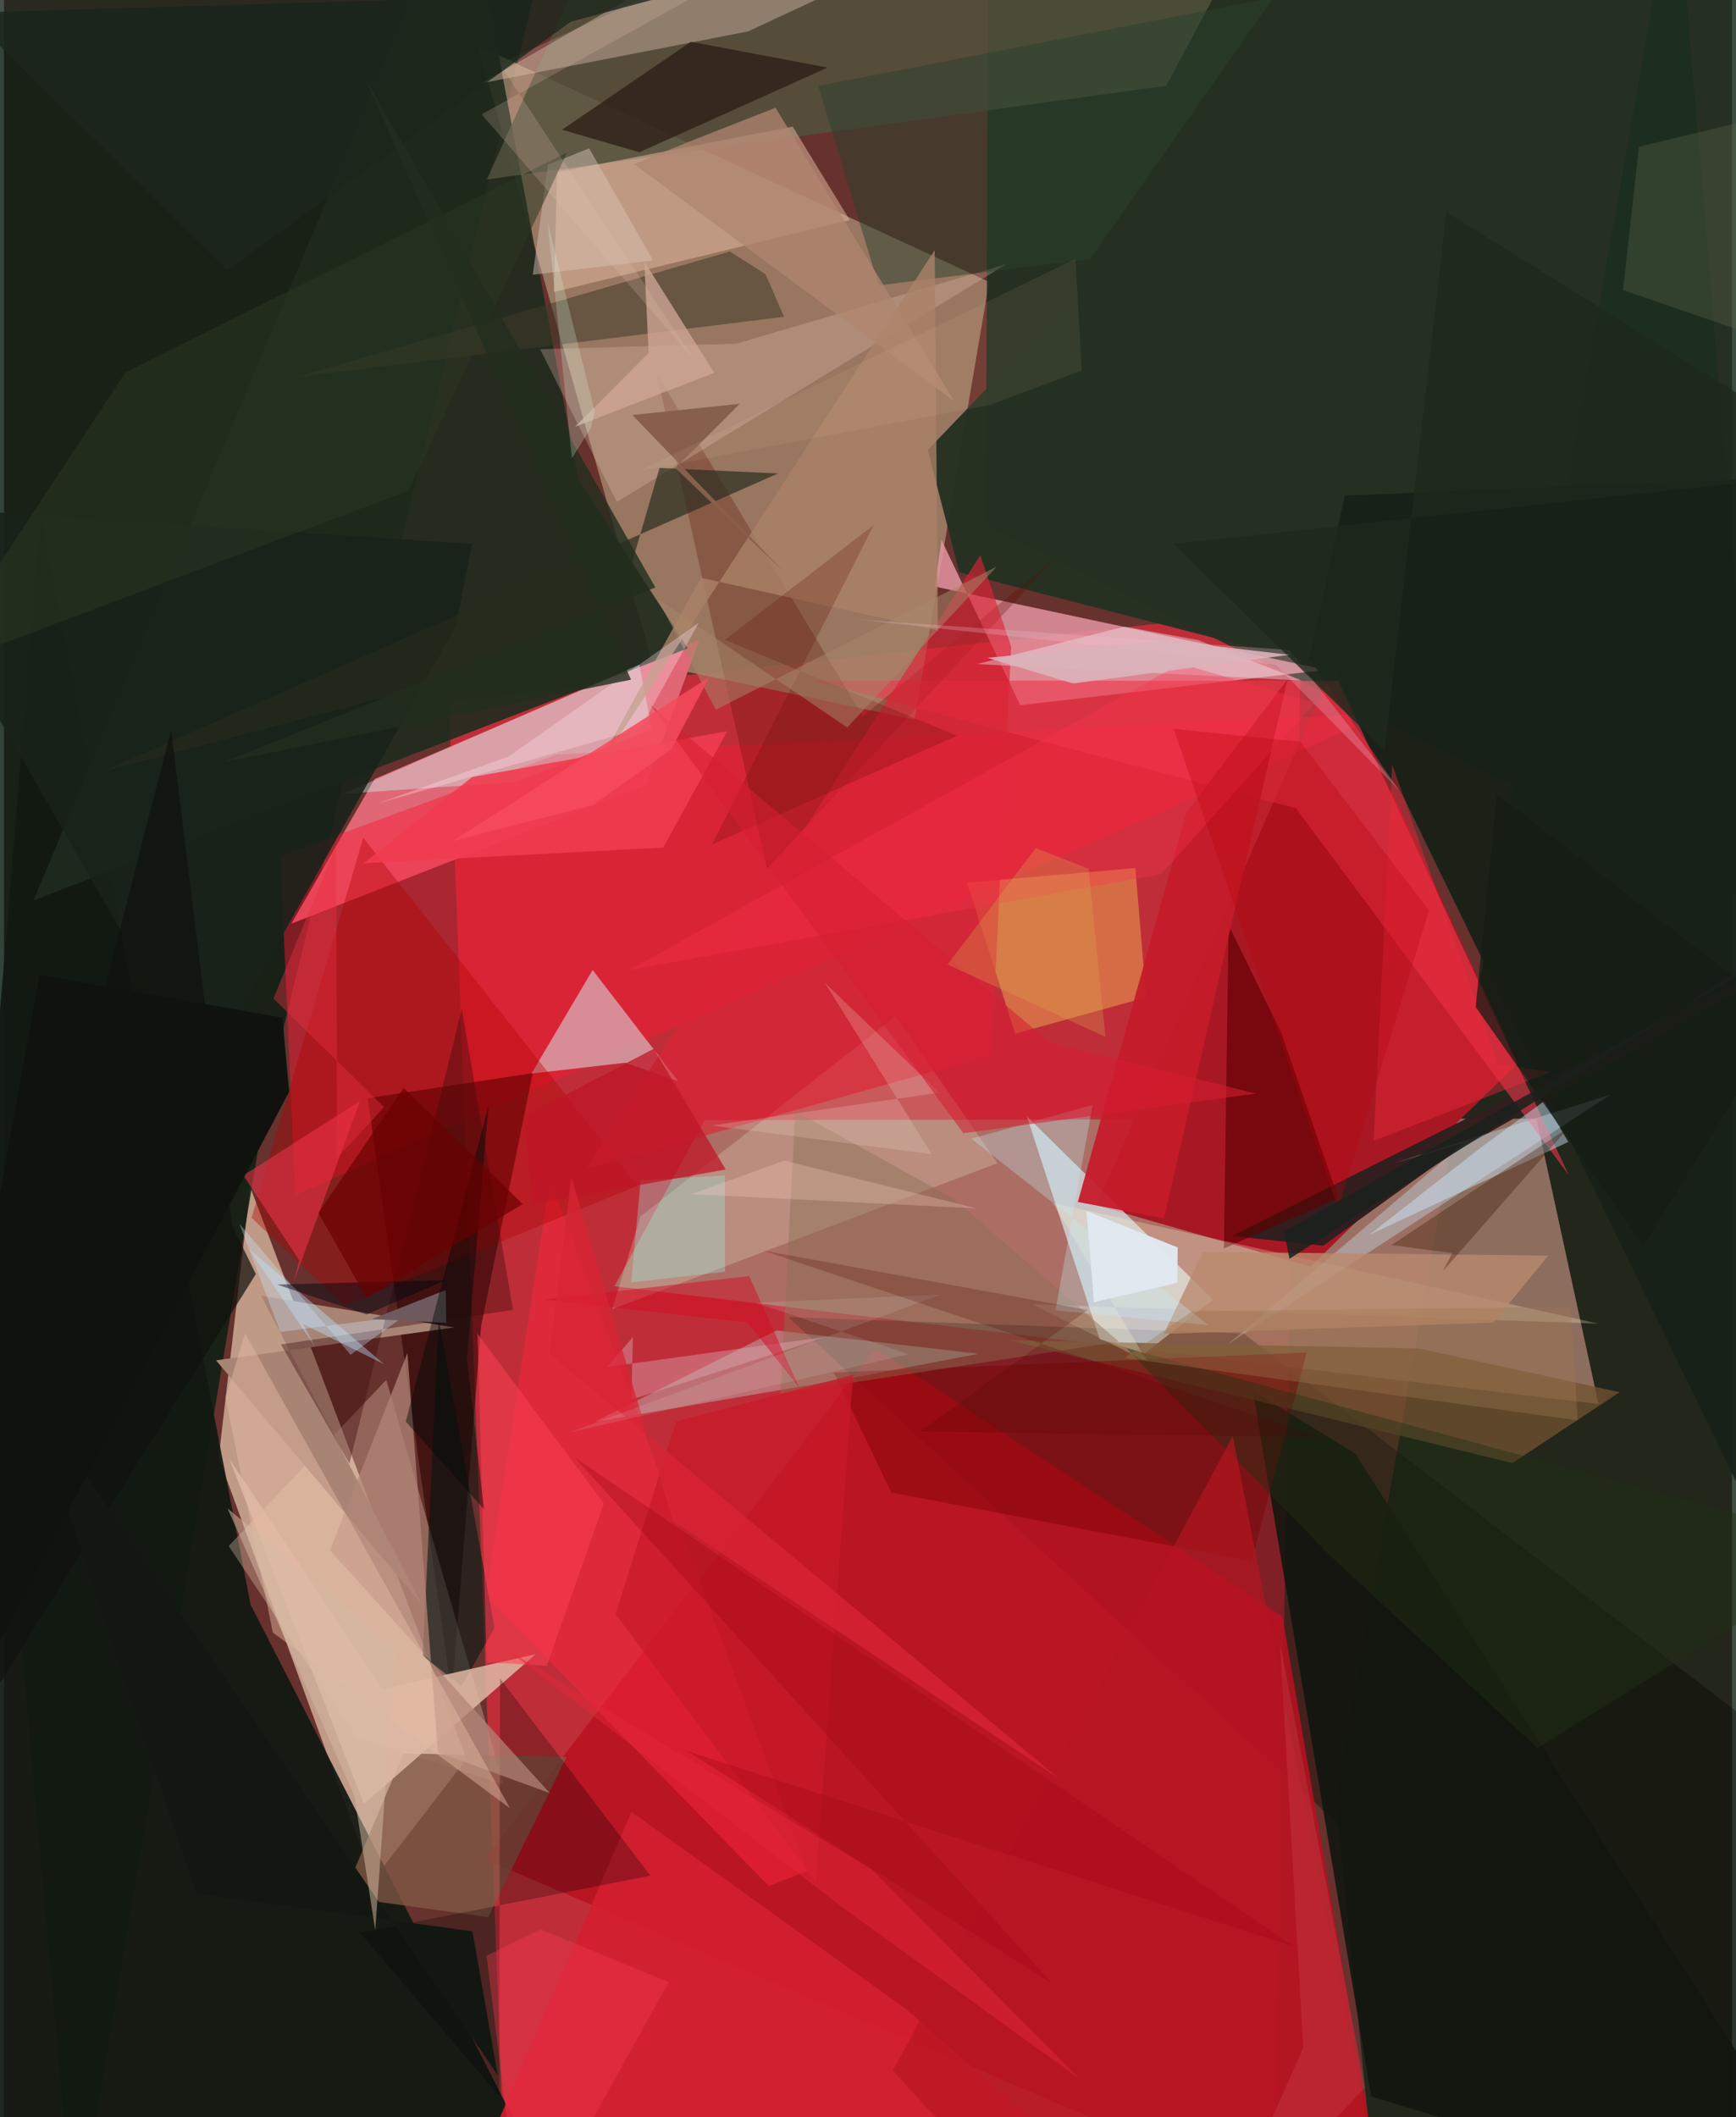 <svg xmlns="http://www.w3.org/2000/svg" width="228" height="278" viewBox="0 0 836 1024"><path fill="#67312d" d="M0 0h836v1024H0z"/><path fill="#f32e3f" fill-opacity=".624" d="M241.481 1032.598l373.54-2.016 12.696-736.555-412.508 45.23z"/><path fill="#ecd0b5" fill-opacity=".659" d="M103.885 704.975l74.717 204.437 45.175-58.667-104.644-276.612z"/><path fill="#0a1e13" fill-opacity=".835" d="M34.382 1086L-62 7.492l318.244-9.508L127.313 529.99z"/><path fill="#142417" fill-opacity=".816" d="M808.805-62L898 1002.657 666.229 1086 644.25 870.076z"/><path fill="#a78a70" fill-opacity=".773" d="M476.61 136.345L229.214 22.117l84.764 299.298 126.555 26.639z"/><path fill="#a77f70" fill-opacity=".8" d="M741.401 541.036l-402.492.735-43.545 80.345 476.036 56.99z"/><path fill="#1a2f20" fill-opacity=".855" d="M879.584 453.461L891.417 8.68 476.46-62l-1.528 316.199z"/><path fill="#121912" fill-opacity=".933" d="M248.462 1028.59L119.29 776.045 17.808 249.465-46.4 1028.942z"/><path fill="#a81824" d="M632.154 612.607l100.097-98.354-89.026-192.6-114.66 261.285z"/><path fill="#e26876" fill-opacity=".98" d="M310.874 379.47l-171.831 67.268 40.335-70.029 157.028-67.33z"/><path fill-opacity=".325" d="M866.521 1086L898 873.657 599.655 644.91l-220.222-7.856z"/><path fill="#1e2b1d" fill-opacity=".898" d="M277.85 231.974L222.69-62 14.282 435.511l316.599-121.953z"/><path fill="#e496a2" fill-opacity=".835" d="M450.322 283.688l189.2 40.293-147.856 17.094-38.116-79.978z"/><path fill="#b81220" fill-opacity=".871" d="M421.415 652.21L232.549 899.23 670.664 1086l-52.152-304.047z"/><path fill="#f81a36" fill-opacity=".459" d="M133.713 414.038l7.207 163.988 527.612-233.33-401.249 20.226z"/><path fill="#ddf7fe" fill-opacity=".62" d="M551.931 654.576l-21.852-6.841-35.23-107.81 90.093 88.692z"/><path fill="#2d0000" fill-opacity=".592" d="M216.641 820.17l-40.667-289.031 79.836-12.09-24.987 122.378z"/><path fill="#d8afb6" fill-opacity=".749" d="M255.16 519.277l45.405-5.28 25.573 8.896-41.346-53.736z"/><path fill="#172117" fill-opacity=".933" d="M676.935 385.21L878.45 799.977 853.413 231.05l-273.647 11.61z"/><path fill="#fadfc4" fill-opacity=".298" d="M170.481 840.524l71.289 22.513-56.8-195.647-76.248 80.373z"/><path fill="#52533e" fill-opacity=".816" d="M233.598 86.8l328.694-45.324L617.588-62 288.286-33.568z"/><path fill="#301f1e" fill-opacity=".98" d="M594.05 597.797l303.68-152.018-199.31 113.399-60.214 43.346z"/><path fill="#e5bca2" fill-opacity=".506" d="M267.648 83.284l-1.644 57.95 143.168-34.767-27.578-45.199z"/><path fill="#bbede4" fill-opacity=".341" d="M285.843 687.678l87.875-44.19 97.917 11.294-56.88 10.795z"/><path fill="#cff" fill-opacity=".373" d="M164.061 383.936l143.318-62.5 6.1 31.375-65.41 25.38z"/><path fill="#ccebfd" fill-opacity=".353" d="M592.046 650.213l185.32-120.84-106.009 33.511 34.995-10.191z"/><path fill="#f7c958" fill-opacity=".4" d="M547.337 419.837l-81.441 7.105 23.316 72.995 63.335-17.545z"/><path fill="#a88475" d="M202.262 776.092l-99.67-118.15 115.286-15.901-93.52-15.354z"/><path fill="#edffe0" fill-opacity=".212" d="M294.24 633.203l13.715-44.922 123.446-96.89 49.234 71.202z"/><path fill="#eb374b" fill-opacity=".6" d="M625.03 390.923l-233.538-61.758 254.068.14 111.4 238.985z"/><path fill="#11160f" fill-opacity=".894" d="M653.691 703.017L898 1086l-236.55-72.008-57.235-341.24z"/><path fill="#dcbeac" fill-opacity=".439" d="M231.09 40.238L409.512-62H525.94L359.935 15.202z"/><path fill="#f5263c" fill-opacity=".561" d="M264.235 570.244l124.422 334.638-18.624 7.365-136.897-140.52z"/><path fill="#b20000" fill-opacity=".373" d="M164.73 631.486l141.741-57.904L173.828 405.22l-54.052 183.796z"/><path fill="#725230" fill-opacity=".745" d="M486.2 648.239l243.538 59.396 51.906-34.28-96.894-21.116z"/><path fill="#253123" fill-opacity=".965" d="M446.906 217.654L714.54-62l-83.503 382.314-168.865-43.473z"/><path fill="#835a47" fill-opacity=".757" d="M234.255 927.238l-70.261-9.745 29.279-69.435 78.88 1.728z"/><path fill="#5e0f03" fill-opacity=".282" d="M315.81 180.769l99.652 165.68 93.555-76.819-139.86 150.48z"/><path fill="#011613" fill-opacity=".561" d="M237.278 787.275l-15.893 28.284-18.766-14.694 7.73-162.772z"/><path fill="#eec9ba" fill-opacity=".271" d="M296.507 242.793l188.582-115.11-130.705 38.541-95.017 2.678z"/><path fill="#5d0001" fill-opacity=".647" d="M590.186 603.854l2.254-156.44 25.565 52.301L645.5 579.42z"/><path fill="#dfb8a5" fill-opacity=".851" d="M109.063 705.689l65.065 166.831 83.12-72.462-74.041 16.846z"/><path fill="#dc2336" fill-opacity=".635" d="M472.31 268.556l-190.815 296.93 196.316-55.325 9.435-197.35z"/><path fill="#3f3a29" fill-opacity=".541" d="M141.514 182.386l209.657-60.737 17.267 10.984 8.908 20.59z"/><path fill="#fffad5" fill-opacity=".255" d="M507.417 581.869l263.927 58.32-273.813-9.32 55.699 27.867z"/><path fill="#291a14" fill-opacity=".729" d="M332.321 20.224l66.153 12.457-91.102 40.96-37.405-10.894z"/><path fill="#d41f30" fill-opacity=".878" d="M566.756 1086l-130.35-114.25-132.832-95.407L213.331 1086z"/><path fill="#c51b2a" fill-opacity=".937" d="M620.965 328.584l-48.958 64.244-52.484 188.532 41.66 7.887z"/><path fill-opacity=".263" d="M312.733 907.184l-140.457 27.645 67.308 78.94.408-201.945z"/><path fill="#780000" fill-opacity=".424" d="M630.27 654.163l-228.783 9.695 27.799 58.004 174.21 33.254z"/><path fill="#29412d" fill-opacity=".494" d="M525.446 125.32l-102.32 12.69-29.197-96.461 220.28-42.78z"/><path fill="#cda695" fill-opacity=".784" d="M343.635 180.339l-33.864-53.893 2.096 44.277-35.59 35.67z"/><path fill="#3e0d0d" fill-opacity=".396" d="M246.285 633.573l-24.787-145.637-54.369 219.925L134 650.259z"/><path fill="#f0344a" fill-opacity=".553" d="M172.24 532.538l-32.231 87.968 2.848-10.933-27.02-41.053z"/><path fill="#182219" fill-opacity=".89" d="M226.382 263.09L-62 243.965 96.764 520l121.98-217.371z"/><path fill="#cee9fe" fill-opacity=".455" d="M660.557 597.237l52.13-40.842 32.364-23.804 11.747 19.717z"/><path fill="#e7f2fa" fill-opacity=".38" d="M542.183 303.06l35.68 6.56 50.003 19.517-157.112-7.958z"/><path fill="#262b1e" fill-opacity=".663" d="M293.314 308.443L47.532 373.24l326.966-144.244-57.347-2.662z"/><path fill="#8b7052" fill-opacity=".435" d="M382.87 537.451l-7.23 136.602 163.756-25.107-79.86-69.088z"/><path fill="#ba8a6e" fill-opacity=".792" d="M720.525 639.743l-159.423 5.414 18.977-39.675 166.956 1.807z"/><path fill="#fa3f54" fill-opacity=".545" d="M262.636 805.707l27.595-78.483-61.138-82.213 4.386 158.96z"/><path fill="#bff0fc" fill-opacity=".298" d="M526.67 534.402l-18.002 99.378 74.088 7.156-114.738-90.17z"/><path fill="#b18577" fill-opacity=".722" d="M209.93 847.453l54.119 19.812L157.69 749.794l37.485-95.389z"/><path fill="#dac7b8" fill-opacity=".455" d="M283.114 71.757l30.901 54.196-58.205 6.925 7.357-53.184z"/><path fill="#ab8268" fill-opacity=".776" d="M281.226 381.232L450.256 121l1.578 183.944-114.72-25.504z"/><path fill="#e6baa2" fill-opacity=".459" d="M130.05 789.599l114.79 85-128.223-229.747-9.408 31.134z"/><path fill="#b8e6ff" fill-opacity=".396" d="M150.345 651.215l-5.58-10.823 39.14 19.43-65.6-55.971z"/><path fill="#2a3623" fill-opacity=".537" d="M-36.496 324.813l232.135-87.456 76.77-163.579L58.856 180.036z"/><path fill="#203015" fill-opacity=".416" d="M642.002 752.808l99.857 92.61L898 748.364l-355.174-96.39z"/><path fill="#10110e" fill-opacity=".706" d="M-62 910.044l183.852-293.825-11.482-23.492-29.514-239.67z"/><path fill="#d9a8b4" fill-opacity=".427" d="M304.264 646.71l-.765 30.231 95.167-30.527-106.938 14.76z"/><path fill="#5f674a" fill-opacity=".337" d="M783.248 140.312L898 179.713 854.876 55.618l-63.923 15.324z"/><path fill="#eb283b" fill-opacity=".424" d="M748.488 518.449l-85.849 33.315 8.952-181.968 51.032 144.913z"/><path fill="#131711" d="M226.638 934.109l12.22 69.522L11.857 672.924l81.067 243.014z"/><path fill="#f03b4f" fill-opacity=".898" d="M226.524 375.838l123.389-22.197-30.992 56.289-144.949 7.605z"/><path fill="#9afbf1" fill-opacity=".29" d="M308.024 570.839l-4.62 49.426 45.426-5.205-.06-46.554z"/><path fill="#3b1700" fill-opacity=".337" d="M696.103 614.818l4.53-8.738-29.43-3.886 85.768-56.852z"/><path fill="#b0866f" fill-opacity=".757" d="M304.808 79.335l29.055-11.753 39.388-15.467 86.424 141.875z"/><path fill="#c91929" fill-opacity=".733" d="M410.804 664.933L325.2 687.48l-29.315 93.2 96.889 129.389z"/><path fill="#640e02" fill-opacity=".247" d="M342.508 408.447l78.263-154.5-72.014 55.533 112.34 46.368z"/><path fill="#ead3c8" fill-opacity=".243" d="M452.57 528.47l-55.38-53.051 51.715 82.86-106.481-13.925z"/><path fill="#fb3b51" fill-opacity=".353" d="M250.95 1086l70.605-127.256-61.82-25.57-26.315 12.741z"/><path fill="#cce9ff" fill-opacity=".333" d="M113.879 591.895l53.807 63.35 25.954-18.758-59.958 7.728z"/><path fill="#f9344a" fill-opacity=".337" d="M634.167 340.016L559.81 422.8l-257.184 46.3 266.673-148.09z"/><path fill="#6f5a5f" fill-opacity=".996" d="M178.006 637.98l36.044 1.876.076 9.842-.415-25.728z"/><path fill="#a7876a" fill-opacity=".514" d="M480.247 274.077l-135.862 69.19-28.317-53.734 91.894 62.333z"/><path fill="#e4c5b0" fill-opacity=".212" d="M231.104 55.308L333.9 174.159 239.776 30.894 443.032-62z"/><path fill="#885e4d" d="M376.9 276.174l-72.923-75.451 51.958-5.406-31.093 31.107z"/><path fill="#bf1727" fill-opacity=".753" d="M349.144 565.617l-34.809-58.355-62.664 32.687 3.944 42.558z"/><path fill="#eebcc9" fill-opacity=".278" d="M615.22 321.514l-203.367-21.966 210.008 14.824 53.627 68.388z"/><path fill="#b61522" fill-opacity=".671" d="M507.858 1086l-77.848-84.43 164.457-306.976 74.704 383.334z"/><path fill="#ffe5ee" fill-opacity=".318" d="M307.737 352.456l-127.323 36.25 63.84-22.83 91.931-64.74z"/><path fill="#d51e31" fill-opacity=".557" d="M312.846 340.962l151.285 207.147 141.627-19.175-99.465-24.467z"/><path fill="#d30d26" fill-opacity=".498" d="M384.67 671.041l-24.126-53.844-99.48 11.374 98.622 11.14z"/><path fill="#151c14" fill-opacity=".737" d="M711.978 487.02l10.25-102.813 139.395 107.307-68.452 110.832z"/><path fill="#e1e9f1" fill-opacity=".973" d="M527.288 629.863l-3.571-44.168 44.1 17.652-.17 17.083z"/><path fill="#d5baa5" fill-opacity=".518" d="M189.386 797.45l-9.774 136.146-10.064-64.826-61.416-139.263z"/><path fill="#b8000b" fill-opacity=".302" d="M645.492 584.46l-79.653-231.945 61.377 6.28 62.17 81.56z"/><path fill="#1c271d" fill-opacity=".804" d="M544.225-62L274.283 10.463 108.03 130.602-62-36.923z"/><path fill="#000a08" fill-opacity=".443" d="M194.39 687.563l37.838 42.433-8.245-72.844 10.48-122.796z"/><path fill="#d9a74f" fill-opacity=".294" d="M524.68 420.17l8.175 81.306-76.42-34.966 42.712-56.32z"/><path fill="#11130e" fill-opacity=".992" d="M137.956 528.044L-62 907.434l79.251-435.855 117.462 20.618z"/><path fill="#1a201d" fill-opacity=".847" d="M846.35 464.918L898 438.855 619.31 595.699l2.561 13.156z"/><path fill="#010811" fill-opacity=".475" d="M132.189 621.32l43.25 14.468 38.242-16.634-70.272 1.842z"/><path fill="#222d1f" fill-opacity=".8" d="M303.357 328.735L174.708 37.653l140.428 246.473-208.565 84.498z"/><path fill="#e93041" fill-opacity=".408" d="M161.102 560.056l22.817-24.554-53.535-52.57 30.366-74.123z"/><path fill="#f54a5d" fill-opacity=".867" d="M285.008 389.338l37.796-26.918 18.458-34.956-124.272 79.384z"/><path fill="#9c774e" fill-opacity=".365" d="M761.38 686.974l-219.236-30.158 32.482-22.558 183.173-2.21z"/><path fill="#d92435" fill-opacity=".761" d="M510.372 860.26L323.578 735.494l-49.098-166.02-10.457 85.318z"/><path fill="#ffd5a6" fill-opacity=".082" d="M477.182 195.816l44.206-16.605-3.012-54.053-211.072 102.648z"/><path fill="#d9ffe5" fill-opacity=".227" d="M262.993 107.432l22.84 91.846-1.976 7.853-9.11 14.54z"/><path fill="#a40a16" fill-opacity=".373" d="M276.069 704.904l348.3 236.784-294.098-94.874 177.284 112.961z"/><path fill="#1e291c" fill-opacity=".796" d="M898 227.277L565.763 263.03l102.155 100.084 29.876-260.606z"/><path fill="#f99ca8" fill-opacity=".118" d="M658.466 1009.614L586.086 1086l42.493-95.529-11.272-195.975z"/><path fill="#fcd1c7" fill-opacity=".275" d="M339.817 577.92l-7.402-.27 45.098-16.333 93.055 23.165z"/><path fill="#dbb3bb" fill-opacity=".894" d="M562.787 309.793l59.013 6.914-104.581 13.89-41.495-12.451z"/><path fill="#e8eefc" fill-opacity=".118" d="M363.628 630.067l74.116 24.946-164.307 37.867 179.664-66.756z"/><path fill="#4e0000" fill-opacity=".22" d="M366.697 604.717L524.27 633.58l-80.972 58.758 193.78 2.854z"/><path fill="#690000" fill-opacity=".671" d="M193.327 526.179l-41.184 60.474 23.306 41.118 75.517-45.41z"/><path fill="#e12739" fill-opacity=".506" d="M406.34 923.031L244.066 798.338l175.875 105.96 100.665 101.397z"/></svg>